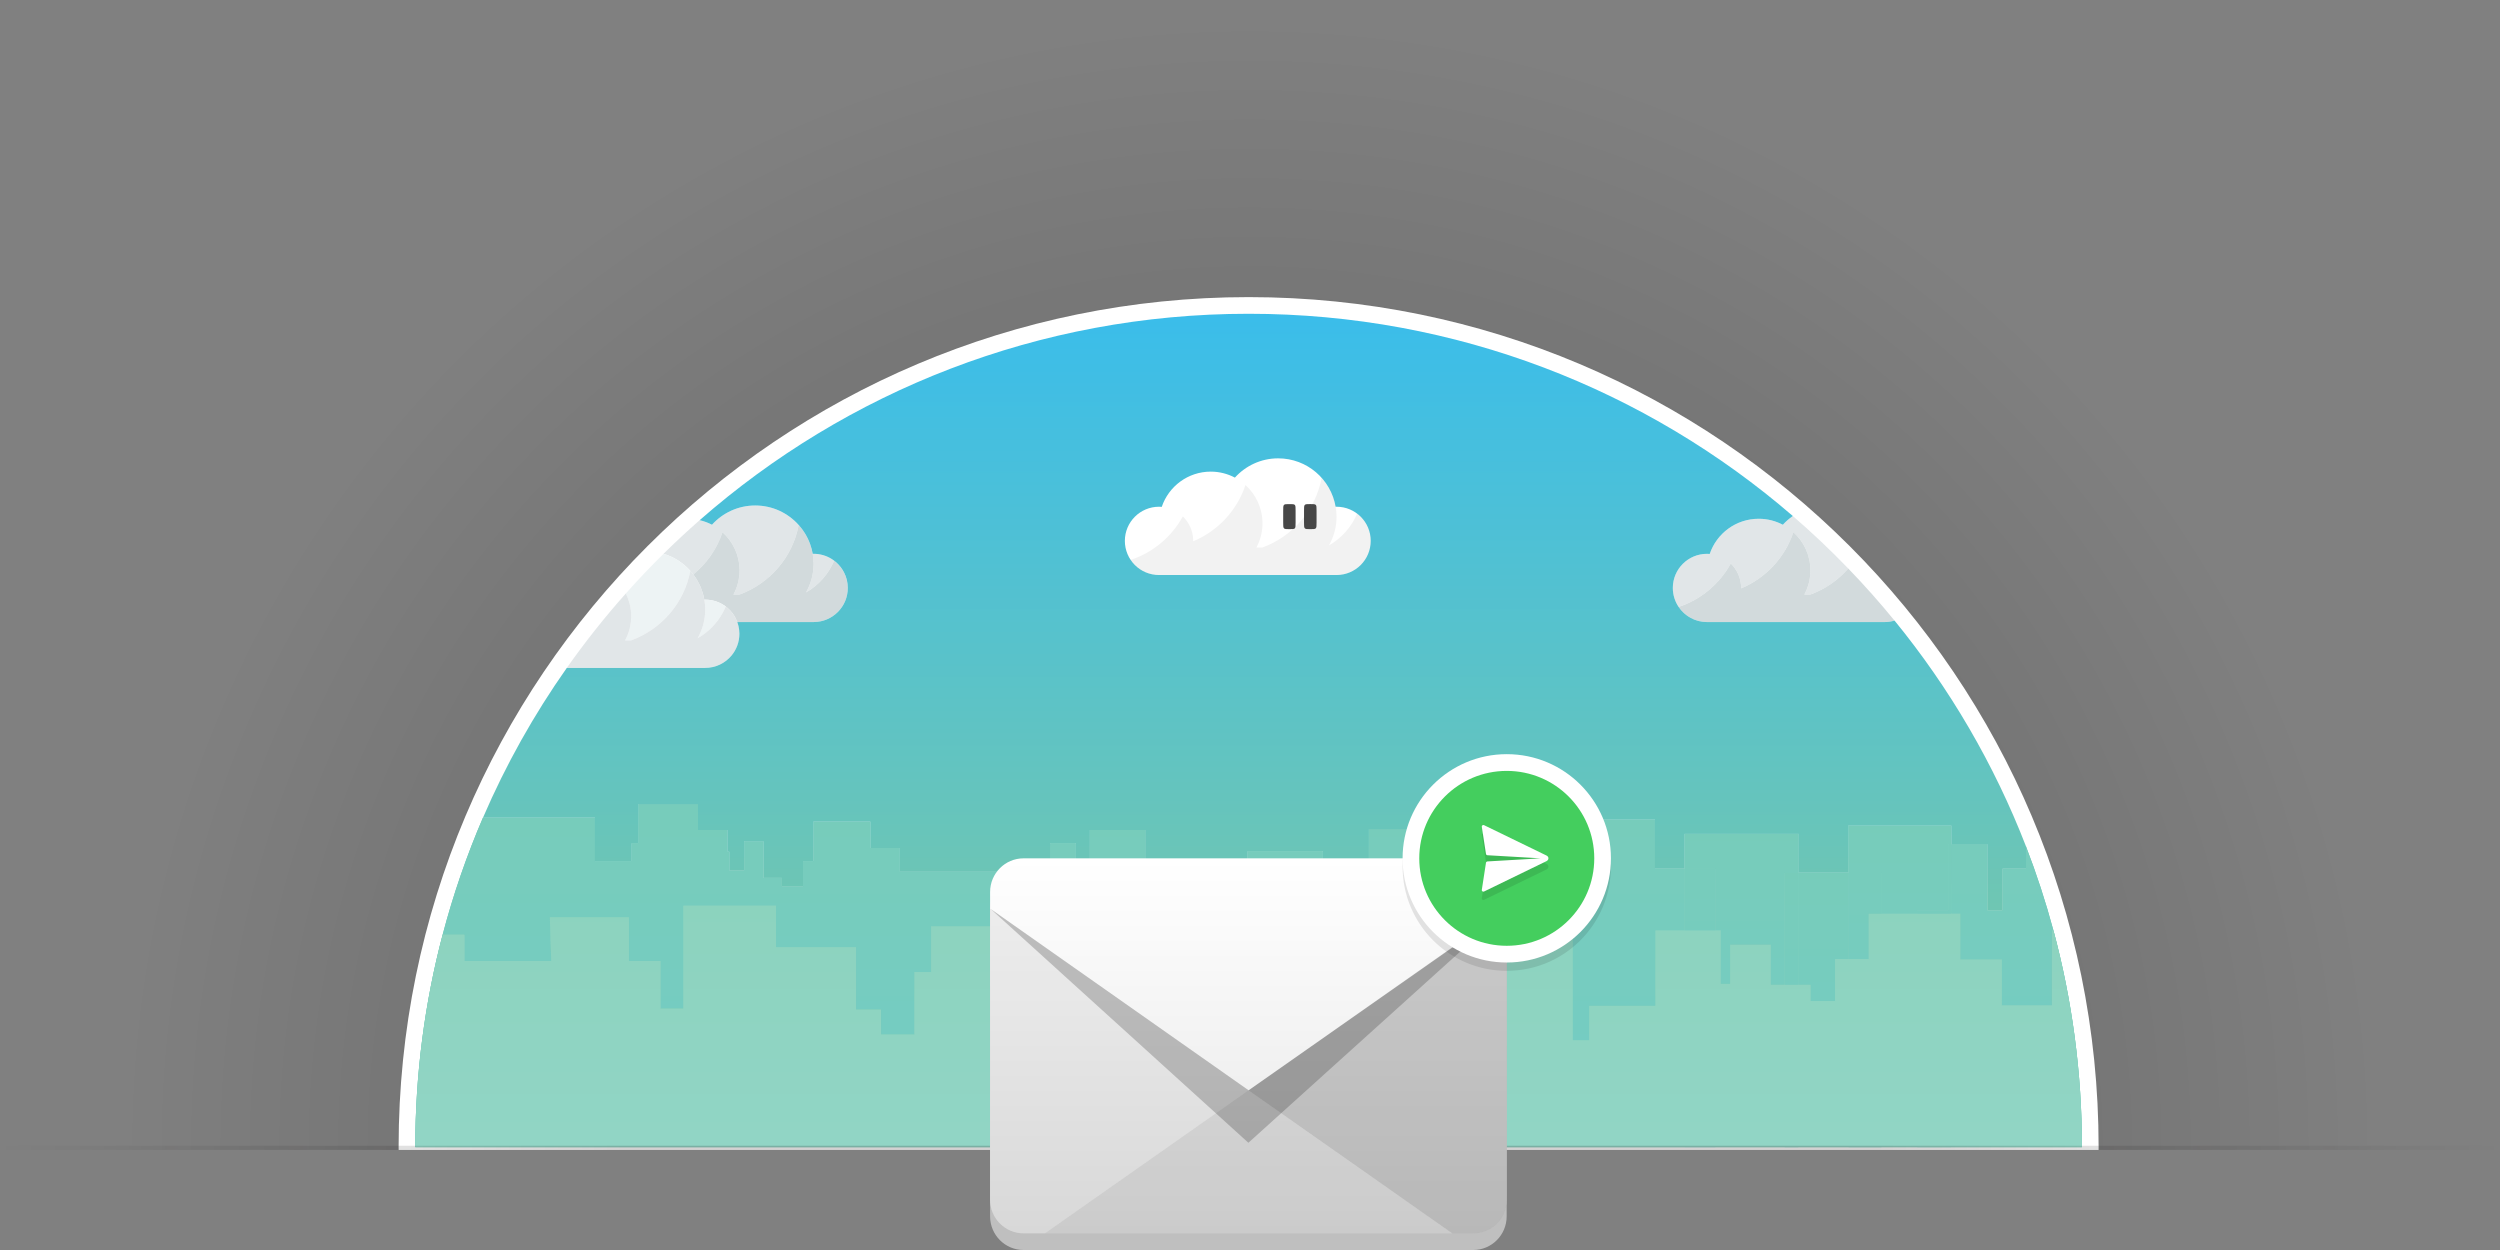 <?xml version="1.0" encoding="utf-8"?>
<!-- Generator: Adobe Illustrator 16.0.3, SVG Export Plug-In . SVG Version: 6.00 Build 0)  -->
<!DOCTYPE svg PUBLIC "-//W3C//DTD SVG 1.1//EN" "http://www.w3.org/Graphics/SVG/1.1/DTD/svg11.dtd">
<svg version="1.1" id="Layer_1" xmlns="http://www.w3.org/2000/svg" xmlns:xlink="http://www.w3.org/1999/xlink" x="0px" y="0px"
	 width="600px" height="300px" viewBox="0 0 600 300" enable-background="new 0 0 600 300" xml:space="preserve">
<rect x="0" y="0" width="600" height="300" fill="#808080" stroke="none"/>
<g id="Layer_2">
	<g>
		
			<radialGradient id="SVGID_1_" cx="102.019" cy="492.331" r="270.24" gradientTransform="matrix(0.999 0 0 -0.997 198.032 766.044)" gradientUnits="userSpaceOnUse">
			<stop  offset="0" style="stop-color:#000000;stop-opacity:0.3"/>
			<stop  offset="1" style="stop-color:#000000;stop-opacity:0"/>
		</radialGradient>
		<path fill="url(#SVGID_1_)" d="M299.958,5.992c-149.117,0-270,120.589-270,269.343c0,0.219,0.008,0.438,0.009,0.657H569.95
			c0.001-0.22,0.008-0.438,0.008-0.657C569.958,126.581,449.074,5.992,299.958,5.992z"/>
	</g>
</g>
<g id="Layer_3">
	<g>
		<path fill="#FFFFFF" d="M299.666,71.307c-112.666,0-204,91.334-204,204c0,0.229,0.008,0.455,0.009,0.684h407.982
			c0.001-0.229,0.009-0.455,0.009-0.684C503.666,162.641,412.332,71.307,299.666,71.307z"/>
	</g>
</g>
<g id="Layer_1_1_">
	<g>
		<path fill="none" d="M494.876,275.307h-13.405h-13.179h-8.176h-8.491h-8h-11.958h-3.375h-16.585h-7.415h-59.608h-0.026h-11.986
			h-17.62h-32.797h-13.578h-21.358h-4.14h-2.272H219.46h-3.546h-2.727h-4.317h-2.727h-0.697h-1.802h-6.589h-1.818h-2.499h-9.542
			h-1.363h-0.682h-2.499h-3.635h-1.136h-6.362h-2.021h-0.251h-6.735h-5.307h-10.428h-2.272h-3.547h-21.445h-2.727h-4.317h-2.727
			h-2.499h-3.577c0,110.457,89.543,200,200,200c110.458,0,200-89.543,200-200h-4.618H494.876z"/>
		
			<linearGradient id="SVGID_2_" gradientUnits="userSpaceOnUse" x1="-338.737" y1="-77.306" x2="-338.737" y2="142.697" gradientTransform="matrix(1 0 0 -1 594 198.001)">
			<stop  offset="0.1" style="stop-color:#7CC8A5"/>
			<stop  offset="1" style="stop-color:#33BCF2"/>
		</linearGradient>
		<path fill="url(#SVGID_2_)" d="M111.472,230.639h20.819l-0.333-10.498h19v10.498h7.554v11.447h5.481v-24.73h22.25v9.951h19.203
			v15.01h6.005v5.982h8.009v-14.998h3.997v-10.984h17.013v12.975h10.99v5.02h12.988v-10.016h48.015v6.008h6.988v-8.994h14.011v8.994
			h4.136v-6.121h9.854v-10.887h30.016v30.352h3.947v-8.243h15.894v-18.091h6.983v-14.797h-7.126v-11.813h-0.001h-17.268v5.68h-5.229
			V191.25H351.04v17.268h-6.36v-6.588h-7.043v-2.953h-9.09v9.313h-4.258v6.016h-6.839v-9.994h-17.996v7.613h-7.192v-1.215h-17.279
			v-11.508h-13.405v13.857h-3.408v-10.678h-6.135v7.041h-4.544v3.637h-4.317v-3.813H215.91v-5.729h-7.043v-6.31h-13.632v9.49h-2.499
			v6.135h-5.114v-2.123h-4.43v-8.78h-4.544v7.041h-3.635v-4.543h-0.431v-5.226h-7.067v-6.229h-14.312v9.408h-1.567v4.328h-8.861
			v-10.465h-26.861c-3.893,9.035-7.139,18.413-9.68,28.078h5.238V230.639z"/>
		
			<linearGradient id="SVGID_3_" gradientUnits="userSpaceOnUse" x1="-338.737" y1="-77.76" x2="-338.737" y2="142.7" gradientTransform="matrix(1 0 0 -1 594 198.001)">
			<stop  offset="0" style="stop-color:#74CCC5"/>
			<stop  offset="1" style="stop-color:#7DCCA9"/>
		</linearGradient>
		<path fill="url(#SVGID_3_)" d="M111.472,230.639h20.819l-0.333-10.498h19v10.498h7.554v11.447h5.481v-24.73h22.25v9.951h19.203
			v15.01h6.005v5.982h8.009v-14.998h3.997v-10.984h17.013v12.975h10.99v5.02h12.988v-10.016h48.015v6.008h6.988v-8.994h14.011v8.994
			h4.136v-6.121h9.854v-10.887h30.016v30.352h3.947v-8.243h15.894v-18.091h6.983v-14.797h-7.126v-11.813h-0.001h-17.268v5.68h-5.229
			V191.25H351.04v17.268h-6.36v-6.588h-7.043v-2.953h-9.09v9.313h-4.258v6.016h-6.839v-9.994h-17.996v7.613h-7.192v-1.215h-17.279
			v-11.508h-13.405v13.857h-3.408v-10.678h-6.135v7.041h-4.544v3.637h-4.317v-3.813H215.91v-5.729h-7.043v-6.31h-13.632v9.49h-2.499
			v6.135h-5.114v-2.123h-4.43v-8.78h-4.544v7.041h-3.635v-4.543h-0.431v-5.226h-7.067v-6.229h-14.312v9.408h-1.567v4.328h-8.861
			v-10.465h-26.861c-3.893,9.035-7.139,18.413-9.68,28.078h5.238V230.639z"/>
		
			<linearGradient id="SVGID_4_" gradientUnits="userSpaceOnUse" x1="-113.442" y1="-77.307" x2="-113.442" y2="142.699" gradientTransform="matrix(1 0 0 -1 594 198.001)">
			<stop  offset="0.1" style="stop-color:#7CC8A5"/>
			<stop  offset="1" style="stop-color:#33BCF2"/>
		</linearGradient>
		<path fill="url(#SVGID_4_)" d="M480.608,208.518v9.996h-3.683v-15.9h-8.635v16.682h2.172v11.012h9.98v11.002h12.016v-17.998h0.365
			c-1.847-6.871-4.044-13.598-6.582-20.156v5.363H480.608z"/>
		
			<linearGradient id="SVGID_5_" gradientUnits="userSpaceOnUse" x1="-113.442" y1="-77.761" x2="-113.442" y2="142.701" gradientTransform="matrix(1 0 0 -1 594 198.001)">
			<stop  offset="0" style="stop-color:#74CCC5"/>
			<stop  offset="1" style="stop-color:#7DCCA9"/>
		</linearGradient>
		<path fill="url(#SVGID_5_)" d="M480.608,208.518v9.996h-3.683v-15.9h-8.635v16.682h2.172v11.012h9.98v11.002h12.016v-17.998h0.365
			c-1.847-6.871-4.044-13.598-6.582-20.156v5.363H480.608z"/>
		
			<linearGradient id="SVGID_6_" gradientUnits="userSpaceOnUse" x1="-176.02" y1="-77.304" x2="-176.02" y2="142.69" gradientTransform="matrix(1 0 0 -1 594 198.001)">
			<stop  offset="0.1" style="stop-color:#7CC8A5"/>
			<stop  offset="1" style="stop-color:#33BCF2"/>
		</linearGradient>
		<polygon fill="url(#SVGID_6_)" points="411.707,223.311 412.975,223.311 412.975,236.135 415.228,236.135 415.228,226.746 
			424.993,226.746 424.993,236.364 428.292,236.364 428.292,209.473 431.667,209.473 431.667,200.141 404.292,200.141 
			404.292,208.516 411.707,208.516 		"/>
		
			<linearGradient id="SVGID_7_" gradientUnits="userSpaceOnUse" x1="219.98" y1="493.29" x2="219.98" y2="690.423" gradientTransform="matrix(1 0 0 -1 198 769.001)">
			<stop  offset="0" style="stop-color:#74CCC5"/>
			<stop  offset="1" style="stop-color:#7DCCA9"/>
		</linearGradient>
		<polygon fill="url(#SVGID_7_)" points="411.707,223.311 412.975,223.311 412.975,236.135 415.228,236.135 415.228,226.746 
			424.993,226.746 424.993,236.364 428.292,236.364 428.292,209.473 431.667,209.473 431.667,200.141 404.292,200.141 
			404.292,208.516 411.707,208.516 		"/>
		
			<linearGradient id="SVGID_8_" gradientUnits="userSpaceOnUse" x1="-186" y1="-77.304" x2="-186" y2="142.696" gradientTransform="matrix(1 0 0 -1 594 198.001)">
			<stop  offset="0.1" style="stop-color:#7CC8A5"/>
			<stop  offset="1" style="stop-color:#33BCF2"/>
		</linearGradient>
		<rect x="404.292" y="208.516" fill="url(#SVGID_8_)" width="7.415" height="14.795"/>
		
			<linearGradient id="SVGID_9_" gradientUnits="userSpaceOnUse" x1="-186" y1="-77.758" x2="-186" y2="142.698" gradientTransform="matrix(1 0 0 -1 594 198.001)">
			<stop  offset="0" style="stop-color:#74CCC5"/>
			<stop  offset="1" style="stop-color:#7DCCA9"/>
		</linearGradient>
		<rect x="404.292" y="208.516" fill="url(#SVGID_9_)" width="7.415" height="14.795"/>
		
			<linearGradient id="SVGID_10_" gradientUnits="userSpaceOnUse" x1="210" y1="493.29" x2="210" y2="690.428" gradientTransform="matrix(1 0 0 -1 198 769.001)">
			<stop  offset="0" style="stop-color:#74CCC5"/>
			<stop  offset="1" style="stop-color:#7DCCA9"/>
		</linearGradient>
		<rect x="404.292" y="208.516" fill="url(#SVGID_10_)" width="7.415" height="14.795"/>
		
			<linearGradient id="SVGID_11_" gradientUnits="userSpaceOnUse" x1="-156.353" y1="-77.304" x2="-156.353" y2="142.696" gradientTransform="matrix(1 0 0 -1 594 198.001)">
			<stop  offset="0.1" style="stop-color:#7CC8A5"/>
			<stop  offset="1" style="stop-color:#33BCF2"/>
		</linearGradient>
		<polygon fill="url(#SVGID_11_)" points="434.528,236.364 434.528,240.256 440.407,240.256 440.407,230.182 443.625,230.182 
			443.625,209.473 431.667,209.473 431.667,236.364 		"/>
		
			<linearGradient id="SVGID_12_" gradientUnits="userSpaceOnUse" x1="239.647" y1="493.34" x2="239.647" y2="666.001" gradientTransform="matrix(1 0 0 -1 198 769.001)">
			<stop  offset="0" style="stop-color:#74CCC5"/>
			<stop  offset="1" style="stop-color:#7DCCA9"/>
		</linearGradient>
		<polygon fill="url(#SVGID_12_)" points="434.528,236.364 434.528,240.256 440.407,240.256 440.407,230.182 443.625,230.182 
			443.625,209.473 431.667,209.473 431.667,236.364 		"/>
		
			<linearGradient id="SVGID_13_" gradientUnits="userSpaceOnUse" x1="-164.02" y1="-77.306" x2="-164.02" y2="142.702" gradientTransform="matrix(1 0 0 -1 594 198.001)">
			<stop  offset="0.1" style="stop-color:#7CC8A5"/>
			<stop  offset="1" style="stop-color:#33BCF2"/>
		</linearGradient>
		<rect x="428.292" y="209.473" fill="url(#SVGID_13_)" width="3.375" height="26.891"/>
		
			<linearGradient id="SVGID_14_" gradientUnits="userSpaceOnUse" x1="231.98" y1="493.288" x2="231.98" y2="690.433" gradientTransform="matrix(1 0 0 -1 198 769.001)">
			<stop  offset="0" style="stop-color:#74CCC5"/>
			<stop  offset="1" style="stop-color:#7DCCA9"/>
		</linearGradient>
		<rect x="428.292" y="209.473" fill="url(#SVGID_14_)" width="3.375" height="26.891"/>
		
			<linearGradient id="SVGID_15_" gradientUnits="userSpaceOnUse" x1="231.98" y1="493.338" x2="231.98" y2="666.006" gradientTransform="matrix(1 0 0 -1 198 769.001)">
			<stop  offset="0" style="stop-color:#74CCC5"/>
			<stop  offset="1" style="stop-color:#7DCCA9"/>
		</linearGradient>
		<rect x="428.292" y="209.473" fill="url(#SVGID_15_)" width="3.375" height="26.891"/>
		
			<linearGradient id="SVGID_16_" gradientUnits="userSpaceOnUse" x1="-138.041" y1="-77.298" x2="-138.041" y2="142.681" gradientTransform="matrix(1 0 0 -1 594 198.001)">
			<stop  offset="0.1" style="stop-color:#7CC8A5"/>
			<stop  offset="1" style="stop-color:#33BCF2"/>
		</linearGradient>
		<polygon fill="url(#SVGID_16_)" points="451.625,219.293 460.116,219.293 460.116,218.514 467.613,218.514 467.613,202.614 
			468.292,202.614 468.292,198.141 443.625,198.141 443.625,209.473 451.625,209.473 		"/>
		
			<linearGradient id="SVGID_17_" gradientUnits="userSpaceOnUse" x1="257.959" y1="493.284" x2="257.959" y2="695.649" gradientTransform="matrix(1 0 0 -1 198 769.001)">
			<stop  offset="0" style="stop-color:#74CCC5"/>
			<stop  offset="1" style="stop-color:#7DCCA9"/>
		</linearGradient>
		<polygon fill="url(#SVGID_17_)" points="451.625,219.293 460.116,219.293 460.116,218.514 467.613,218.514 467.613,202.614 
			468.292,202.614 468.292,198.141 443.625,198.141 443.625,209.473 451.625,209.473 		"/>
		
			<linearGradient id="SVGID_18_" gradientUnits="userSpaceOnUse" x1="-129.795" y1="-77.3" x2="-129.795" y2="142.687" gradientTransform="matrix(1 0 0 -1 594 198.001)">
			<stop  offset="0.1" style="stop-color:#7CC8A5"/>
			<stop  offset="1" style="stop-color:#33BCF2"/>
		</linearGradient>
		<polygon fill="url(#SVGID_18_)" points="467.613,202.614 467.613,218.514 460.116,218.514 460.116,219.293 468.292,219.293 
			468.292,202.614 		"/>
		
			<linearGradient id="SVGID_19_" gradientUnits="userSpaceOnUse" x1="-129.795" y1="-77.754" x2="-129.795" y2="142.689" gradientTransform="matrix(1 0 0 -1 594 198.001)">
			<stop  offset="0" style="stop-color:#74CCC5"/>
			<stop  offset="1" style="stop-color:#7DCCA9"/>
		</linearGradient>
		<polygon fill="url(#SVGID_19_)" points="467.613,202.614 467.613,218.514 460.116,218.514 460.116,219.293 468.292,219.293 
			468.292,202.614 		"/>
		
			<linearGradient id="SVGID_20_" gradientUnits="userSpaceOnUse" x1="266.205" y1="493.282" x2="266.205" y2="695.654" gradientTransform="matrix(1 0 0 -1 198 769.001)">
			<stop  offset="0" style="stop-color:#74CCC5"/>
			<stop  offset="1" style="stop-color:#7DCCA9"/>
		</linearGradient>
		<polygon fill="url(#SVGID_20_)" points="467.613,202.614 467.613,218.514 460.116,218.514 460.116,219.293 468.292,219.293 
			468.292,202.614 		"/>
		
			<linearGradient id="SVGID_21_" gradientUnits="userSpaceOnUse" x1="-146.375" y1="-77.31" x2="-146.375" y2="142.711" gradientTransform="matrix(1 0 0 -1 594 198.001)">
			<stop  offset="0.1" style="stop-color:#7CC8A5"/>
			<stop  offset="1" style="stop-color:#33BCF2"/>
		</linearGradient>
		<polygon fill="url(#SVGID_21_)" points="448.474,230.182 448.474,219.293 451.625,219.293 451.625,209.473 443.625,209.473 
			443.625,230.182 		"/>
		
			<linearGradient id="SVGID_22_" gradientUnits="userSpaceOnUse" x1="249.625" y1="493.334" x2="249.625" y2="666.012" gradientTransform="matrix(1 0 0 -1 198 769.001)">
			<stop  offset="0" style="stop-color:#74CCC5"/>
			<stop  offset="1" style="stop-color:#7DCCA9"/>
		</linearGradient>
		<polygon fill="url(#SVGID_22_)" points="448.474,230.182 448.474,219.293 451.625,219.293 451.625,209.473 443.625,209.473 
			443.625,230.182 		"/>
		
			<linearGradient id="SVGID_23_" gradientUnits="userSpaceOnUse" x1="249.625" y1="493.273" x2="249.625" y2="695.676" gradientTransform="matrix(1 0 0 -1 198 769.001)">
			<stop  offset="0" style="stop-color:#74CCC5"/>
			<stop  offset="1" style="stop-color:#7DCCA9"/>
		</linearGradient>
		<polygon fill="url(#SVGID_23_)" points="448.474,230.182 448.474,219.293 451.625,219.293 451.625,209.473 443.625,209.473 
			443.625,230.182 		"/>
		
			<linearGradient id="SVGID_24_" gradientUnits="userSpaceOnUse" x1="-342.021" y1="-77.306" x2="-342.021" y2="142.694" gradientTransform="matrix(1 0 0 -1 594 198.001)">
			<stop  offset="0.1" style="stop-color:#7CC8A5"/>
			<stop  offset="1" style="stop-color:#33BCF2"/>
		</linearGradient>
		<path fill="url(#SVGID_24_)" d="M105.742,275.307h2.727h4.317h2.727h21.445h3.547h2.272h10.428h5.307h6.735h0.251h2.021h6.362
			h1.136h3.635h2.499h0.682h1.363h9.542h2.499h1.818h6.589h1.802h0.697h2.727h4.317h2.727h3.546h21.446h2.272h4.14h21.357h13.578
			h32.797h17.62h11.986h0.025h59.609v-51.996h-6.983v18.092h-15.894v8.242h-3.947v-30.352h-30.016v10.889h-9.855v6.119h-4.135
			v-8.992H319.45v8.992h-6.988v-6.006h-48.014v10.014H251.46v-5.019h-10.99v-12.974h-17.013v10.984h-3.997v14.998h-8.009v-5.984
			h-6.005v-15.008h-19.203v-9.951h-22.25v24.73h-5.481v-11.447h-7.554v-10.498h-19l0.333,10.498h-20.819v-6.316h-5.238
			c-4.279,16.277-6.567,33.363-6.567,50.984h3.577H105.742z"/>
		
			<linearGradient id="SVGID_25_" gradientUnits="userSpaceOnUse" x1="-342.021" y1="-77.76" x2="-342.021" y2="142.696" gradientTransform="matrix(1 0 0 -1 594 198.001)">
			<stop  offset="0" style="stop-color:#74CCC5"/>
			<stop  offset="1" style="stop-color:#7DCCA9"/>
		</linearGradient>
		<path fill="url(#SVGID_25_)" d="M105.742,275.307h2.727h4.317h2.727h21.445h3.547h2.272h10.428h5.307h6.735h0.251h2.021h6.362
			h1.136h3.635h2.499h0.682h1.363h9.542h2.499h1.818h6.589h1.802h0.697h2.727h4.317h2.727h3.546h21.446h2.272h4.14h21.357h13.578
			h32.797h17.62h11.986h0.025h59.609v-51.996h-6.983v18.092h-15.894v8.242h-3.947v-30.352h-30.016v10.889h-9.855v6.119h-4.135
			v-8.992H319.45v8.992h-6.988v-6.006h-48.014v10.014H251.46v-5.019h-10.99v-12.974h-17.013v10.984h-3.997v14.998h-8.009v-5.984
			h-6.005v-15.008h-19.203v-9.951h-22.25v24.73h-5.481v-11.447h-7.554v-10.498h-19l0.333,10.498h-20.819v-6.316h-5.238
			c-4.279,16.277-6.567,33.363-6.567,50.984h3.577H105.742z"/>
		
			<linearGradient id="SVGID_26_" gradientUnits="userSpaceOnUse" x1="-110.02" y1="-77.306" x2="-110.02" y2="142.702" gradientTransform="matrix(1 0 0 -1 594 198.001)">
			<stop  offset="0.1" style="stop-color:#7CC8A5"/>
			<stop  offset="1" style="stop-color:#33BCF2"/>
		</linearGradient>
		<path fill="url(#SVGID_26_)" d="M492.46,223.311v17.998h-12.016v-11.002h-9.98v-11.014h-2.172v56.014h13.179h13.405h0.172h4.618
			c0-17.988-2.389-35.414-6.841-51.996H492.46z"/>
		
			<linearGradient id="SVGID_27_" gradientUnits="userSpaceOnUse" x1="-110.02" y1="-77.76" x2="-110.02" y2="142.704" gradientTransform="matrix(1 0 0 -1 594 198.001)">
			<stop  offset="0" style="stop-color:#74CCC5"/>
			<stop  offset="1" style="stop-color:#7DCCA9"/>
		</linearGradient>
		<path fill="url(#SVGID_27_)" d="M492.46,223.311v17.998h-12.016v-11.002h-9.98v-11.014h-2.172v56.014h13.179h13.405h0.172h4.618
			c0-17.988-2.389-35.414-6.841-51.996H492.46z"/>
		
			<linearGradient id="SVGID_28_" gradientUnits="userSpaceOnUse" x1="-174" y1="-77.306" x2="-174" y2="142.703" gradientTransform="matrix(1 0 0 -1 594 198.001)">
			<stop  offset="0.1" style="stop-color:#7CC8A5"/>
			<stop  offset="1" style="stop-color:#33BCF2"/>
		</linearGradient>
		<polygon fill="url(#SVGID_28_)" points="424.993,236.364 424.993,226.746 415.228,226.746 415.228,236.135 412.975,236.135 
			412.975,223.311 411.707,223.311 411.707,275.307 428.292,275.307 428.292,236.364 		"/>
		
			<linearGradient id="SVGID_29_" gradientUnits="userSpaceOnUse" x1="222" y1="493.288" x2="222" y2="690.434" gradientTransform="matrix(1 0 0 -1 198 769.001)">
			<stop  offset="0" style="stop-color:#74CCC5"/>
			<stop  offset="1" style="stop-color:#7DCCA9"/>
		</linearGradient>
		<polygon fill="url(#SVGID_29_)" points="424.993,236.364 424.993,226.746 415.228,226.746 415.228,236.135 412.975,236.135 
			412.975,223.311 411.707,223.311 411.707,275.307 428.292,275.307 428.292,236.364 		"/>
		
			<linearGradient id="SVGID_30_" gradientUnits="userSpaceOnUse" x1="-186" y1="-77.306" x2="-186" y2="142.703" gradientTransform="matrix(1 0 0 -1 594 198.001)">
			<stop  offset="0.1" style="stop-color:#7CC8A5"/>
			<stop  offset="1" style="stop-color:#33BCF2"/>
		</linearGradient>
		<rect x="404.292" y="223.311" fill="url(#SVGID_30_)" width="7.415" height="51.996"/>
		
			<linearGradient id="SVGID_31_" gradientUnits="userSpaceOnUse" x1="-186" y1="-77.76" x2="-186" y2="142.705" gradientTransform="matrix(1 0 0 -1 594 198.001)">
			<stop  offset="0" style="stop-color:#74CCC5"/>
			<stop  offset="1" style="stop-color:#7DCCA9"/>
		</linearGradient>
		<rect x="404.292" y="223.311" fill="url(#SVGID_31_)" width="7.415" height="51.996"/>
		
			<linearGradient id="SVGID_32_" gradientUnits="userSpaceOnUse" x1="210" y1="493.288" x2="210" y2="690.434" gradientTransform="matrix(1 0 0 -1 198 769.001)">
			<stop  offset="0" style="stop-color:#74CCC5"/>
			<stop  offset="1" style="stop-color:#7DCCA9"/>
		</linearGradient>
		<rect x="404.292" y="223.311" fill="url(#SVGID_32_)" width="7.415" height="51.996"/>
		
			<linearGradient id="SVGID_33_" gradientUnits="userSpaceOnUse" x1="-156.353" y1="-77.306" x2="-156.353" y2="142.694" gradientTransform="matrix(1 0 0 -1 594 198.001)">
			<stop  offset="0.1" style="stop-color:#7CC8A5"/>
			<stop  offset="1" style="stop-color:#33BCF2"/>
		</linearGradient>
		<polygon fill="url(#SVGID_33_)" points="440.407,230.182 440.407,240.256 434.528,240.256 434.528,236.364 431.667,236.364 
			431.667,275.307 443.625,275.307 443.625,230.182 		"/>
		
			<linearGradient id="SVGID_34_" gradientUnits="userSpaceOnUse" x1="239.647" y1="493.338" x2="239.647" y2="665.999" gradientTransform="matrix(1 0 0 -1 198 769.001)">
			<stop  offset="0" style="stop-color:#74CCC5"/>
			<stop  offset="1" style="stop-color:#7DCCA9"/>
		</linearGradient>
		<polygon fill="url(#SVGID_34_)" points="440.407,230.182 440.407,240.256 434.528,240.256 434.528,236.364 431.667,236.364 
			431.667,275.307 443.625,275.307 443.625,230.182 		"/>
		
			<linearGradient id="SVGID_35_" gradientUnits="userSpaceOnUse" x1="-164.02" y1="-77.306" x2="-164.02" y2="142.7" gradientTransform="matrix(1 0 0 -1 594 198.001)">
			<stop  offset="0.1" style="stop-color:#7CC8A5"/>
			<stop  offset="1" style="stop-color:#33BCF2"/>
		</linearGradient>
		<rect x="428.292" y="236.364" fill="url(#SVGID_35_)" width="3.375" height="38.943"/>
		
			<linearGradient id="SVGID_36_" gradientUnits="userSpaceOnUse" x1="231.98" y1="493.288" x2="231.98" y2="690.431" gradientTransform="matrix(1 0 0 -1 198 769.001)">
			<stop  offset="0" style="stop-color:#74CCC5"/>
			<stop  offset="1" style="stop-color:#7DCCA9"/>
		</linearGradient>
		<rect x="428.292" y="236.364" fill="url(#SVGID_36_)" width="3.375" height="38.943"/>
		
			<linearGradient id="SVGID_37_" gradientUnits="userSpaceOnUse" x1="231.98" y1="493.338" x2="231.98" y2="666.004" gradientTransform="matrix(1 0 0 -1 198 769.001)">
			<stop  offset="0" style="stop-color:#74CCC5"/>
			<stop  offset="1" style="stop-color:#7DCCA9"/>
		</linearGradient>
		<rect x="428.292" y="236.364" fill="url(#SVGID_37_)" width="3.375" height="38.943"/>
		
			<linearGradient id="SVGID_38_" gradientUnits="userSpaceOnUse" x1="-138.129" y1="-77.306" x2="-138.129" y2="142.702" gradientTransform="matrix(1 0 0 -1 594 198.001)">
			<stop  offset="0.1" style="stop-color:#7CC8A5"/>
			<stop  offset="1" style="stop-color:#33BCF2"/>
		</linearGradient>
		<rect x="451.625" y="219.293" fill="url(#SVGID_38_)" width="8.491" height="56.014"/>
		
			<linearGradient id="SVGID_39_" gradientUnits="userSpaceOnUse" x1="257.871" y1="493.277" x2="257.871" y2="695.668" gradientTransform="matrix(1 0 0 -1 198 769.001)">
			<stop  offset="0" style="stop-color:#74CCC5"/>
			<stop  offset="1" style="stop-color:#7DCCA9"/>
		</linearGradient>
		<rect x="451.625" y="219.293" fill="url(#SVGID_39_)" width="8.491" height="56.014"/>
		
			<linearGradient id="SVGID_40_" gradientUnits="userSpaceOnUse" x1="-129.795" y1="-77.306" x2="-129.795" y2="142.702" gradientTransform="matrix(1 0 0 -1 594 198.001)">
			<stop  offset="0.1" style="stop-color:#7CC8A5"/>
			<stop  offset="1" style="stop-color:#33BCF2"/>
		</linearGradient>
		<rect x="460.116" y="219.293" fill="url(#SVGID_40_)" width="8.176" height="56.014"/>
		
			<linearGradient id="SVGID_41_" gradientUnits="userSpaceOnUse" x1="-129.795" y1="-77.76" x2="-129.795" y2="142.704" gradientTransform="matrix(1 0 0 -1 594 198.001)">
			<stop  offset="0" style="stop-color:#74CCC5"/>
			<stop  offset="1" style="stop-color:#7DCCA9"/>
		</linearGradient>
		<rect x="460.116" y="219.293" fill="url(#SVGID_41_)" width="8.176" height="56.014"/>
		
			<linearGradient id="SVGID_42_" gradientUnits="userSpaceOnUse" x1="266.205" y1="493.277" x2="266.205" y2="695.668" gradientTransform="matrix(1 0 0 -1 198 769.001)">
			<stop  offset="0" style="stop-color:#74CCC5"/>
			<stop  offset="1" style="stop-color:#7DCCA9"/>
		</linearGradient>
		<rect x="460.116" y="219.293" fill="url(#SVGID_42_)" width="8.176" height="56.014"/>
		
			<linearGradient id="SVGID_43_" gradientUnits="userSpaceOnUse" x1="-146.375" y1="-77.306" x2="-146.375" y2="142.702" gradientTransform="matrix(1 0 0 -1 594 198.001)">
			<stop  offset="0.1" style="stop-color:#7CC8A5"/>
			<stop  offset="1" style="stop-color:#33BCF2"/>
		</linearGradient>
		<polygon fill="url(#SVGID_43_)" points="448.474,219.293 448.474,230.182 443.625,230.182 443.625,275.307 451.625,275.307 
			451.625,219.293 		"/>
		
			<linearGradient id="SVGID_44_" gradientUnits="userSpaceOnUse" x1="249.625" y1="493.338" x2="249.625" y2="666.005" gradientTransform="matrix(1 0 0 -1 198 769.001)">
			<stop  offset="0" style="stop-color:#74CCC5"/>
			<stop  offset="1" style="stop-color:#7DCCA9"/>
		</linearGradient>
		<polygon fill="url(#SVGID_44_)" points="448.474,219.293 448.474,230.182 443.625,230.182 443.625,275.307 451.625,275.307 
			451.625,219.293 		"/>
		
			<linearGradient id="SVGID_45_" gradientUnits="userSpaceOnUse" x1="249.625" y1="493.277" x2="249.625" y2="695.668" gradientTransform="matrix(1 0 0 -1 198 769.001)">
			<stop  offset="0" style="stop-color:#74CCC5"/>
			<stop  offset="1" style="stop-color:#7DCCA9"/>
		</linearGradient>
		<polygon fill="url(#SVGID_45_)" points="448.474,219.293 448.474,230.182 443.625,230.182 443.625,275.307 451.625,275.307 
			451.625,219.293 		"/>
		
			<linearGradient id="SVGID_46_" gradientUnits="userSpaceOnUse" x1="101.666" y1="493.694" x2="101.666" y2="721.361" gradientTransform="matrix(1 0 0 -1 198 769.001)">
			<stop  offset="0" style="stop-color:#91D5C5"/>
			<stop  offset="1" style="stop-color:#7ECCAA"/>
		</linearGradient>
		<path fill="url(#SVGID_46_)" d="M492.825,223.311h-0.365v17.998h-12.016v-11.002h-9.98v-11.014h-2.172h-1.334h-6.842h-2.49h-6.001
			h-0.917h-2.234v10.889h-4.849h-0.917h-2.301v10.074h-5.879v-3.894h-2.861h-0.709h-2.666h-0.834h-2.465v-9.617h-9.766v9.39h-2.254
			v-12.824h-1.268h-0.999h-6.416h-1.333h-5.649v18.092h-15.894v8.242h-3.947v-30.352h-30.016v10.889h-9.854v6.119h-4.136v-8.992
			h-14.011v8.992h-6.988v-6.006h-48.015v10.014H251.46v-5.019h-10.99v-12.974h-17.013v10.984h-3.997v14.998h-8.009v-5.984h-6.005
			v-15.008h-19.203v-9.951h-22.25v24.73h-5.481v-11.447h-7.554v-10.498h-19l0.333,10.498h-20.819v-6.316h-5.238
			c-4.279,16.277-6.567,33.363-6.567,50.984h3.577h2.499h2.727h4.317h2.727h21.444h3.547h2.272h10.428h5.307h6.735h0.251h2.021
			h6.362h1.136h3.635h2.499h0.682h1.363h9.542h2.499h1.818h6.589h1.802h0.697h2.727h4.317h2.727h3.546h21.446h2.272h4.14h21.357
			h13.578h32.797h17.62h11.986h0.025h58.276h1.334h6.416h0.999h15.751h0.834h2.666h0.709h11.041h0.917h7.083h0.917h6.001h2.49h6.842
			h1.334h13.179h13.405h0.172h4.618C499.666,257.319,497.277,239.893,492.825,223.311z"/>
		<path fill="#FFFFFF" d="M408.435,149.19c-0.226-0.034-0.446-0.076-0.666-0.127C407.987,149.116,408.209,149.157,408.435,149.19z"
			/>
		<path fill="#FFFFFF" d="M404.05,147.057c-0.162-0.152-0.315-0.312-0.465-0.476C403.733,146.745,403.888,146.905,404.05,147.057z"
			/>
		<path fill="#FFFFFF" d="M404.778,147.666c-0.178-0.131-0.35-0.269-0.516-0.415C404.43,147.396,404.603,147.535,404.778,147.666z"
			/>
		<path opacity="0.8" fill="#D9E0E2" enable-background="new    " d="M422.086,124.504c-5.473,0-10.109,3.54-11.762,8.448
			c-0.216-0.018-0.436-0.033-0.653-0.033c-4.529,0-8.201,3.665-8.201,8.187c0,1.69,0.515,3.261,1.394,4.565
			c5.377-1.775,9.845-5.541,12.521-10.429c1.531,1.487,2.485,3.563,2.485,5.864c0,0.036-0.005,0.07-0.006,0.106
			c5.901-2.458,10.521-7.38,12.547-13.488c2.505,2.267,4.088,5.532,4.088,9.174c0,2.1-0.536,4.069-1.461,5.8h1.438
			c3.552-1.293,6.676-3.465,9.116-6.248c-4.246-4.4-8.687-8.61-13.316-12.606c-0.873,0.61-1.684,1.307-2.396,2.095
			C426.147,125.025,424.179,124.504,422.086,124.504z"/>
		<path fill="#FFFFFF" d="M406.589,148.69c-0.57-0.231-1.106-0.524-1.604-0.872C405.481,148.167,406.019,148.459,406.589,148.69z"/>
		<path fill="#FFFFFF" d="M407.474,148.988c-0.219-0.061-0.432-0.131-0.643-0.208C407.042,148.856,407.255,148.928,407.474,148.988z
			"/>
		<path fill="#FFFFFF" d="M409.671,149.294c-0.326,0-0.646-0.024-0.963-0.062C409.024,149.27,409.345,149.294,409.671,149.294h42.6
			c0.839,0,1.646-0.127,2.407-0.36h-0.001c-0.761,0.233-1.567,0.36-2.406,0.36H409.671z"/>
		<path fill="#FFFFFF" d="M403.418,146.396c-0.197-0.231-0.384-0.472-0.555-0.725C403.034,145.926,403.221,146.165,403.418,146.396z
			"/>
		<path opacity="0.8" fill="#C7D1D3" enable-background="new    " d="M434.476,142.698h-1.438c0.925-1.731,1.461-3.7,1.461-5.8
			c0-3.642-1.583-6.907-4.088-9.174c-2.026,6.108-6.646,11.03-12.547,13.488c0.001-0.036,0.006-0.07,0.006-0.106
			c0-2.301-0.954-4.377-2.485-5.864c-2.678,4.888-7.146,8.654-12.521,10.429l0,0l0.001,0.001c0.171,0.252,0.356,0.493,0.555,0.725
			c0.054,0.063,0.111,0.122,0.167,0.184c0.148,0.165,0.303,0.324,0.465,0.476c0.07,0.066,0.143,0.131,0.214,0.195
			c0.166,0.146,0.338,0.283,0.516,0.415c0.067,0.051,0.135,0.104,0.205,0.153c0.498,0.348,1.035,0.641,1.604,0.872
			c0.08,0.032,0.161,0.059,0.242,0.088c0.211,0.078,0.424,0.148,0.643,0.208c0.099,0.027,0.195,0.052,0.296,0.076
			c0.219,0.052,0.439,0.093,0.666,0.127c0.091,0.014,0.181,0.031,0.272,0.042c0.316,0.037,0.637,0.061,0.963,0.061h42.601
			c0.838,0,1.646-0.127,2.405-0.36c-3.521-4.315-7.221-8.479-11.085-12.484C441.15,139.232,438.026,141.405,434.476,142.698z"/>
		<path fill="#FFFFFF" d="M203.25,139.283c0.046,0.202,0.082,0.409,0.112,0.617C203.332,139.691,203.297,139.484,203.25,139.283z"/>
		<path fill="#FFFFFF" d="M202.989,138.388c0.071,0.2,0.132,0.403,0.188,0.61C203.122,138.791,203.06,138.588,202.989,138.388z"/>
		<path fill="#FFFFFF" d="M202.607,137.482c0.109,0.219,0.208,0.444,0.298,0.674C202.815,137.927,202.716,137.703,202.607,137.482z"
			/>
		<path opacity="0.8" fill="#D9E0E2" enable-background="new    " d="M165.673,137.004c0-0.003,0.001-0.005,0.002-0.008
			c0.03,0.034,0.057,0.072,0.087,0.106c0.188,0.215,0.368,0.436,0.543,0.662c0.03,0.039,0.063,0.075,0.093,0.114
			c3.209-2.629,5.672-6.131,7.006-10.154c2.505,2.268,4.088,5.533,4.088,9.175c0,2.099-0.536,4.068-1.46,5.799h1.439
			c7.261-2.645,12.756-8.949,14.212-16.694c-2.561-2.869-6.279-4.684-10.433-4.684c-4.123,0-7.818,1.789-10.382,4.619
			c-0.92-0.486-1.912-0.851-2.95-1.096c-2.971,2.604-5.863,5.295-8.675,8.068C161.759,133.661,163.971,135.098,165.673,137.004z"/>
		<path opacity="0.8" fill="#D9E0E2" enable-background="new    " d="M193.438,142.19c3.01-1.72,5.402-4.393,6.752-7.617
			c0.981,0.739,1.791,1.693,2.36,2.791c-1.362-2.639-4.111-4.447-7.29-4.447c-0.071,0-0.141,0.009-0.212,0.011
			c0.134,0.773,0.213,1.566,0.213,2.379C195.261,137.813,194.593,140.158,193.438,142.19z"/>
		<path fill="#FFFFFF" d="M203.407,140.188c0.03,0.269,0.046,0.542,0.05,0.819C203.454,140.73,203.437,140.458,203.407,140.188z"/>
		<path fill="#FFFFFF" d="M192.565,127.093c0.146,0.199,0.282,0.404,0.417,0.61C192.848,127.496,192.71,127.291,192.565,127.093z"/>
		<path fill="#FFFFFF" d="M191.768,126.097c0.191,0.218,0.374,0.444,0.552,0.673C192.142,126.54,191.959,126.314,191.768,126.097z"
			/>
		<path fill="#FFFFFF" d="M194.396,130.505c0.015,0.041,0.027,0.082,0.042,0.122C194.423,130.587,194.41,130.546,194.396,130.505z"
			/>
		<path fill="#FFFFFF" d="M193.892,129.312c0.051,0.106,0.095,0.215,0.144,0.322C193.987,129.526,193.942,129.417,193.892,129.312z"
			/>
		<path fill="#FFFFFF" d="M193.278,128.169c0.096,0.161,0.184,0.326,0.274,0.49C193.463,128.495,193.374,128.329,193.278,128.169z"
			/>
		<path opacity="0.8" fill="#C7D1D3" enable-background="new    " d="M177.471,142.698h-1.439c0.924-1.731,1.46-3.7,1.46-5.799
			c0-3.642-1.583-6.907-4.088-9.175c-1.334,4.022-3.797,7.525-7.006,10.154c0.055,0.072,0.107,0.146,0.161,0.219
			c0.142,0.195,0.276,0.396,0.408,0.599c0.104,0.158,0.207,0.316,0.304,0.479c0.093,0.156,0.179,0.316,0.266,0.476
			c0.121,0.22,0.238,0.44,0.347,0.667c0.048,0.101,0.091,0.204,0.137,0.306c0.131,0.292,0.255,0.586,0.367,0.888
			c0.013,0.034,0.023,0.069,0.035,0.103c0.269,0.746,0.478,1.518,0.615,2.316c0.071-0.002,0.141-0.011,0.212-0.011
			c3.177,0,5.926,1.806,7.288,4.441c0.023,0.043,0.042,0.089,0.064,0.133c0.106,0.215,0.203,0.434,0.291,0.658
			c0.019,0.048,0.04,0.094,0.058,0.143h18.311h0.001c4.529,0,8.201-3.665,8.201-8.188c0-0.033-0.005-0.065-0.006-0.098
			c-0.003-0.276-0.02-0.55-0.05-0.819c-0.011-0.098-0.03-0.192-0.044-0.289c-0.031-0.208-0.066-0.415-0.112-0.617
			c-0.022-0.096-0.048-0.19-0.073-0.285c-0.056-0.207-0.117-0.41-0.188-0.61c-0.027-0.077-0.055-0.154-0.084-0.23
			c-0.09-0.23-0.188-0.455-0.298-0.674c-0.02-0.04-0.037-0.08-0.057-0.119c-0.569-1.098-1.379-2.051-2.36-2.791
			c-1.35,3.224-3.742,5.897-6.752,7.617c1.155-2.033,1.823-4.378,1.823-6.883c0-0.813-0.079-1.605-0.213-2.379
			c-0.137-0.793-0.345-1.561-0.611-2.302c-0.015-0.04-0.027-0.082-0.042-0.122c-0.109-0.296-0.232-0.585-0.36-0.871
			c-0.048-0.107-0.093-0.216-0.144-0.322c-0.106-0.222-0.222-0.438-0.339-0.653c-0.09-0.165-0.178-0.33-0.274-0.49
			c-0.095-0.158-0.195-0.312-0.296-0.466c-0.135-0.207-0.271-0.412-0.417-0.61c-0.08-0.109-0.163-0.215-0.246-0.322
			c-0.178-0.229-0.36-0.455-0.552-0.673c-0.029-0.033-0.054-0.068-0.083-0.101c0,0.002-0.001,0.005-0.002,0.008
			C190.227,133.749,184.732,140.053,177.471,142.698z"/>
		<path fill="#EDF9FC" d="M177.242,150.287c0.045,0.198,0.079,0.399,0.11,0.604C177.321,150.688,177.287,150.485,177.242,150.287z"
			/>
		<path fill="#EDF9FC" d="M177.398,151.192c0.03,0.266,0.045,0.535,0.049,0.809C177.443,151.727,177.428,151.458,177.398,151.192z"
			/>
		<path fill="#EDF9FC" d="M175.58,157.315c-1.504,1.818-3.78,2.979-6.328,2.979h-33.216l-0.001,0.002h33.216
			C171.799,160.295,174.076,159.135,175.58,157.315z"/>
		<path fill="#EDF9FC" d="M176.982,149.396c0.069,0.195,0.129,0.394,0.184,0.596C177.112,149.79,177.051,149.591,176.982,149.396z"
			/>
		<path fill="#EDF9FC" d="M166.305,137.764c-0.175-0.226-0.355-0.447-0.543-0.662C165.95,137.315,166.129,137.538,166.305,137.764z"
			/>
		<path fill="#EDF9FC" d="M176.893,149.152c-0.087-0.225-0.185-0.443-0.291-0.658C176.709,148.708,176.806,148.929,176.893,149.152z
			"/>
		<path fill="#EDF9FC" d="M168.423,141.614c-0.012-0.034-0.022-0.069-0.035-0.103C168.4,141.545,168.411,141.58,168.423,141.614z"/>
		<path fill="#EDF3F4" d="M151.482,147.897c0,2.099-0.536,4.07-1.46,5.8h1.436c7.263-2.645,12.758-8.949,14.215-16.694
			c-1.702-1.906-3.914-3.344-6.43-4.093c-3.12,3.077-6.137,6.256-9.05,9.531C151.01,144.089,151.482,145.935,151.482,147.897z"/>
		<path fill="#EDF3F4" d="M169.25,143.919c-0.071,0-0.141,0.008-0.212,0.011c0.134,0.773,0.213,1.565,0.213,2.377
			c0,2.505-0.668,4.85-1.823,6.883c3.01-1.719,5.402-4.391,6.752-7.615c0.98,0.738,1.789,1.69,2.358,2.787
			C175.176,145.725,172.427,143.919,169.25,143.919z"/>
		<path fill="#EDF9FC" d="M166.967,138.696c-0.132-0.203-0.267-0.403-0.408-0.599C166.701,138.292,166.835,138.494,166.967,138.696z
			"/>
		<path fill="#EDF9FC" d="M168.021,140.624c-0.045-0.103-0.089-0.206-0.137-0.306C167.933,140.417,167.975,140.521,168.021,140.624z
			"/>
		<path fill="#EDF9FC" d="M167.537,139.649c-0.087-0.16-0.173-0.32-0.266-0.476C167.364,139.33,167.45,139.491,167.537,139.649z"/>
		<path opacity="0.8" fill="#D9E0E2" enable-background="new    " d="M175.58,157.315c1.17-1.416,1.874-3.23,1.874-5.209
			c0-0.035-0.006-0.069-0.006-0.104c-0.003-0.273-0.019-0.544-0.049-0.811c-0.011-0.102-0.031-0.2-0.046-0.301
			c-0.031-0.203-0.065-0.406-0.11-0.604c-0.023-0.1-0.05-0.197-0.076-0.296c-0.055-0.202-0.115-0.4-0.184-0.596
			c-0.012-0.033-0.02-0.068-0.032-0.102c-0.018-0.048-0.039-0.094-0.058-0.143c-0.087-0.224-0.184-0.444-0.291-0.658
			c-0.022-0.044-0.042-0.089-0.064-0.133c-0.569-1.096-1.377-2.048-2.358-2.787c-1.35,3.224-3.742,5.897-6.752,7.616
			c1.155-2.034,1.823-4.379,1.823-6.884c0-0.812-0.079-1.604-0.213-2.377c-0.138-0.798-0.347-1.57-0.615-2.316
			c-0.012-0.034-0.022-0.069-0.035-0.103c-0.111-0.302-0.236-0.596-0.367-0.888c-0.046-0.102-0.088-0.206-0.137-0.306
			c-0.109-0.227-0.227-0.448-0.347-0.667c-0.087-0.16-0.173-0.32-0.266-0.476c-0.098-0.163-0.201-0.32-0.304-0.479
			c-0.132-0.202-0.266-0.404-0.408-0.599c-0.054-0.073-0.106-0.147-0.161-0.219c-0.03-0.039-0.063-0.075-0.093-0.114
			c-0.175-0.226-0.354-0.448-0.543-0.662c-0.03-0.034-0.057-0.072-0.087-0.106c0,0.003-0.001,0.005-0.002,0.008
			c-1.457,7.745-6.952,14.049-14.215,16.694h-1.436c0.924-1.73,1.46-3.701,1.46-5.8c0-1.963-0.472-3.809-1.289-5.456
			c-5.045,5.672-9.776,11.629-14.158,17.852h33.216C171.799,160.293,174.076,159.133,175.58,157.315z"/>
	</g>
	
		<linearGradient id="SVGID_47_" gradientUnits="userSpaceOnUse" x1="-292.92" y1="-77.306" x2="-292.92" y2="142.694" gradientTransform="matrix(1 0 0 -1 594 198.001)">
		<stop  offset="0.1" style="stop-color:#7CC8A5"/>
		<stop  offset="1" style="stop-color:#33BCF2"/>
	</linearGradient>
	<path fill="url(#SVGID_47_)" d="M142.775,206.708h8.861v-4.329h1.567v-9.406h14.314v6.229h7.067v5.227h0.431v4.543h3.635v-7.043
		h4.544v8.781h4.43v2.123h5.114v-6.135h2.499v-9.49h13.632v6.311h7.043v5.729h27.264v3.813h4.317v-3.635h4.544v-7.043h6.135v10.678
		h3.408v-13.856h13.405v11.509h17.279v1.215h7.192v-7.613h17.996v9.992h6.839v-6.015h4.258v-9.313h9.09v2.953h7.043v6.588h6.36
		v-17.267h23.629v11.134h5.229v-5.681h17.268h0.001v11.813h7.126v-8.377h27.375v9.334h11.958v-11.334h24.667v4.474h8.635v15.901
		h3.683v-9.996h5.635v-5.364c-7.658-19.79-18.371-38.056-31.565-54.22c-0.762,0.233-1.568,0.36-2.406,0.36h-42.601
		c-0.326,0-0.646-0.024-0.963-0.063c-0.093-0.011-0.183-0.027-0.272-0.042c-0.227-0.034-0.447-0.076-0.666-0.127
		c-0.101-0.023-0.197-0.049-0.296-0.076c-0.219-0.061-0.432-0.131-0.643-0.208c-0.081-0.03-0.162-0.056-0.242-0.088
		c-0.569-0.23-1.106-0.523-1.604-0.872c-0.07-0.049-0.138-0.102-0.205-0.153c-0.178-0.132-0.35-0.269-0.516-0.415
		c-0.071-0.064-0.144-0.128-0.214-0.195c-0.162-0.152-0.315-0.312-0.465-0.476c-0.056-0.062-0.113-0.121-0.167-0.184
		c-0.197-0.232-0.384-0.472-0.555-0.725l-0.001-0.001l0,0c-0.879-1.305-1.394-2.875-1.394-4.565c0-4.522,3.672-8.187,8.201-8.187
		c0.219,0,0.438,0.015,0.653,0.033c1.651-4.908,6.289-8.448,11.762-8.448c2.093,0,4.063,0.521,5.792,1.435
		c0.714-0.788,1.523-1.485,2.396-2.095c-35.043-30.246-80.689-48.538-130.61-48.538c-50.465,0-96.558,18.699-131.748,49.536
		c1.038,0.245,2.03,0.61,2.95,1.096c2.564-2.83,6.259-4.619,10.382-4.619c4.154,0,7.872,1.815,10.433,4.685
		c0-0.002,0.001-0.005,0.002-0.008c0.029,0.033,0.054,0.068,0.083,0.101c0.191,0.218,0.374,0.443,0.552,0.673
		c0.083,0.107,0.166,0.213,0.246,0.322c0.145,0.199,0.282,0.403,0.417,0.61c0.101,0.154,0.201,0.308,0.296,0.466
		c0.096,0.161,0.185,0.326,0.274,0.49c0.118,0.215,0.233,0.431,0.339,0.653c0.05,0.106,0.096,0.215,0.144,0.322
		c0.128,0.286,0.251,0.575,0.36,0.871c0.015,0.041,0.027,0.082,0.042,0.122c0.266,0.741,0.474,1.508,0.611,2.302
		c0.071-0.002,0.141-0.011,0.212-0.011c3.179,0,5.928,1.808,7.29,4.447c0.02,0.039,0.038,0.079,0.057,0.119
		c0.109,0.22,0.208,0.444,0.298,0.674c0.03,0.076,0.057,0.153,0.084,0.23c0.07,0.2,0.133,0.403,0.188,0.61
		c0.025,0.095,0.051,0.188,0.073,0.285c0.046,0.203,0.082,0.409,0.112,0.617c0.015,0.097,0.033,0.191,0.044,0.289
		c0.03,0.27,0.046,0.542,0.05,0.819c0,0.033,0.006,0.065,0.006,0.098c0,4.523-3.672,8.188-8.201,8.188h-0.001H176.95
		c0.012,0.033,0.02,0.068,0.032,0.102c0.068,0.195,0.129,0.394,0.184,0.596c0.026,0.099,0.053,0.196,0.076,0.296
		c0.045,0.198,0.079,0.399,0.11,0.604c0.015,0.1,0.035,0.199,0.046,0.301c0.03,0.266,0.045,0.535,0.049,0.809
		c0,0.035,0.006,0.068,0.006,0.104c0,1.979-0.703,3.795-1.874,5.209c-1.504,1.82-3.781,2.98-6.329,2.98h-33.215
		c-7.881,11.191-14.64,23.229-20.121,35.949h26.861V206.708z"/>
	<g id="Cloud_6_">
		<g id="cloud_1_">
			<g>
				<path fill="#FFFFFF" d="M320.771,121.614c-0.072,0-0.146,0.009-0.217,0.011c-1.136-6.598-6.871-11.623-13.797-11.623
					c-4.121,0-7.818,1.791-10.382,4.625c-1.73-0.914-3.699-1.437-5.792-1.437c-5.473,0-10.109,3.544-11.762,8.458
					c-0.216-0.021-0.433-0.033-0.654-0.033c-4.529,0-8.201,3.67-8.201,8.196c0,4.527,3.672,8.197,8.201,8.197h42.602
					c4.527,0,8.201-3.67,8.201-8.197C328.975,125.284,325.302,121.614,320.771,121.614z"/>
			</g>
		</g>
		<g id="dark_2_" opacity="0.051">
			<g>
				<path d="M325.702,123.271c-1.351,3.228-3.741,5.904-6.753,7.625c1.154-2.036,1.822-4.384,1.822-6.894
					c0-3.584-1.358-6.844-3.576-9.321c-1.453,7.758-6.951,14.072-14.217,16.721h-1.438c0.924-1.732,1.46-3.704,1.46-5.806
					c0-3.646-1.583-6.915-4.088-9.185c-2.026,6.115-6.643,11.042-12.547,13.503c0-0.036,0.005-0.07,0.005-0.106
					c0-2.303-0.954-4.382-2.485-5.871c-2.678,4.893-7.147,8.664-12.525,10.438c1.473,2.188,3.972,3.628,6.809,3.628h42.602
					c4.527,0,8.201-3.67,8.201-8.197C328.975,127.136,327.688,124.766,325.702,123.271z"/>
			</g>
		</g>
		<g id="_x3D_" opacity="0.902">
			<g>
				<path fill="#333333" d="M314.469,120.979c-1.505,0-1.503,0.001-1.503,1.597c0,1.044,0,1.149,0,2.825
					c0,1.596-0.002,1.597,1.503,1.597c1.506,0,1.504-0.001,1.504-1.597c0-1.676,0-1.781,0-2.825
					C315.973,120.979,315.975,120.979,314.469,120.979z M309.456,120.984c-1.491,0-1.49,0.001-1.49,1.595c0,1.044,0,1.148,0,2.822
					c0,1.595-0.001,1.595,1.49,1.595c1.489,0,1.487,0,1.487-1.595c0-1.674,0-1.778,0-2.822
					C310.943,120.985,310.945,120.984,309.456,120.984z"/>
			</g>
		</g>
	</g>
</g>
<g id="Layer_4">
	
		<linearGradient id="SVGID_48_" gradientUnits="userSpaceOnUse" x1="-198" y1="493.526" x2="402" y2="493.526" gradientTransform="matrix(1 0 0 -1 198 769.001)">
		<stop  offset="0" style="stop-color:#000000;stop-opacity:0"/>
		<stop  offset="0.25" style="stop-color:#231F20;stop-opacity:0.2"/>
		<stop  offset="0.75" style="stop-color:#231F20;stop-opacity:0.2"/>
		<stop  offset="1" style="stop-color:#000000;stop-opacity:0"/>
	</linearGradient>
	<rect y="274.975" fill="url(#SVGID_48_)" width="600" height="1"/>
</g>
<g id="Layer_2_1_">
	<g id="Shape_9_" enable-background="new    ">
		<path fill="#BFBFBF" d="M361.599,291.924c0,4.461-3.598,8.076-8.035,8.076H245.659c-4.438,0-8.035-3.615-8.035-8.076v-73.846
			c0-4.461,3.597-8.078,8.035-8.078h107.904c4.438,0,8.035,3.617,8.035,8.078V291.924L361.599,291.924z"/>
	</g>
	<g id="Shape_2_" enable-background="new    ">
		
			<linearGradient id="SVGID_49_" gradientUnits="userSpaceOnUse" x1="101.611" y1="563" x2="101.611" y2="473" gradientTransform="matrix(1 0 0 -1 198 769.001)">
			<stop  offset="0" style="stop-color:#FFFFFF"/>
			<stop  offset="1" style="stop-color:#E6E6E6"/>
		</linearGradient>
		<path fill="url(#SVGID_49_)" d="M361.599,287.924c0,4.461-3.598,8.076-8.035,8.076H245.659c-4.438,0-8.035-3.615-8.035-8.076
			v-73.846c0-4.461,3.597-8.078,8.035-8.078h107.904c4.438,0,8.035,3.617,8.035,8.078V287.924L361.599,287.924z"/>
	</g>
	<g id="Shape_4_" enable-background="new    ">
		<path opacity="0.2" enable-background="new    " d="M348.56,296.01h5.021c4.438,0,8.035-3.617,8.035-8.078V218.18l-61.949,43.498
			L348.56,296.01z"/>
	</g>
	<g id="Shape_6_" enable-background="new    ">
		<polygon opacity="0.12" enable-background="new    " points="250.772,296.004 348.56,296.004 299.666,261.67 		"/>
	</g>
	<g id="Shape_8_" enable-background="new    ">
		<path opacity="0.06" enable-background="new    " d="M245.676,296h5.096l48.894-34.332l-62.025-43.553v69.809
			C237.641,292.385,241.238,296,245.676,296z"/>
	</g>
	<g id="shadow_2_" enable-background="new    ">
		<path opacity="0.2" enable-background="new    " d="M361.692,219.309L361.692,219.309 M237.718,218.116l61.894,56.15
			l62.081-56.025l-62.025,43.438L237.718,218.116"/>
	</g>
	<g id="O_5_" opacity="0.102" enable-background="new    ">
		<g id="O">
			<g>
				<circle cx="361.624" cy="207.996" r="25.003"/>
			</g>
		</g>
	</g>
	<g id="O_4_" enable-background="new    ">
		<g id="O_1_">
			<g>
				<circle fill="#FFFFFF" cx="361.624" cy="206.001" r="25.003"/>
			</g>
		</g>
	</g>
	<g id="O_3_" enable-background="new    ">
		<g id="O_2_">
			<g>
				<ellipse fill="#44CE5E" cx="361.624" cy="206.003" rx="21" ry="20.986"/>
			</g>
		</g>
	</g>
	<g id="send_3_" opacity="0.102" enable-background="new    ">
		<g id="send">
			<g>
				<path d="M371.144,207.319c-0.018-0.011-14.987-7.285-14.987-7.285c-0.05-0.023-0.101-0.033-0.153-0.033
					c-0.072,0-0.145,0.021-0.207,0.062c-0.107,0.067-0.172,0.188-0.172,0.313l1,6.506c0,0.201,0.16,0.367,0.363,0.375L369.763,208
					l-12.774,0.744c-0.204,0.01-0.364,0.174-0.364,0.377l-1,6.504c0,0.125,0.064,0.246,0.172,0.314
					c0.063,0.04,0.135,0.061,0.207,0.061c0.051,0,0.104-0.01,0.152-0.031l14.781-7.19c0.364-0.138,0.688-0.389,0.688-0.782
					C371.624,207.67,371.425,207.467,371.144,207.319z"/>
			</g>
		</g>
	</g>
	<g id="send_2_" enable-background="new    ">
		<g id="send_1_">
			<g>
				<path fill="#FFFFFF" d="M371.144,205.319c-0.018-0.011-14.987-7.285-14.987-7.285c-0.05-0.023-0.101-0.033-0.153-0.033
					c-0.072,0-0.145,0.021-0.207,0.062c-0.107,0.067-0.172,0.188-0.172,0.313l1,6.506c0,0.201,0.16,0.367,0.363,0.375L369.763,206
					l-12.774,0.744c-0.204,0.01-0.364,0.174-0.364,0.377l-1,6.504c0,0.125,0.064,0.246,0.172,0.314
					c0.063,0.04,0.135,0.061,0.207,0.061c0.051,0,0.104-0.01,0.152-0.031l14.781-7.19c0.364-0.138,0.688-0.389,0.688-0.782
					C371.624,205.67,371.425,205.467,371.144,205.319z"/>
			</g>
		</g>
	</g>
</g>
</svg>
